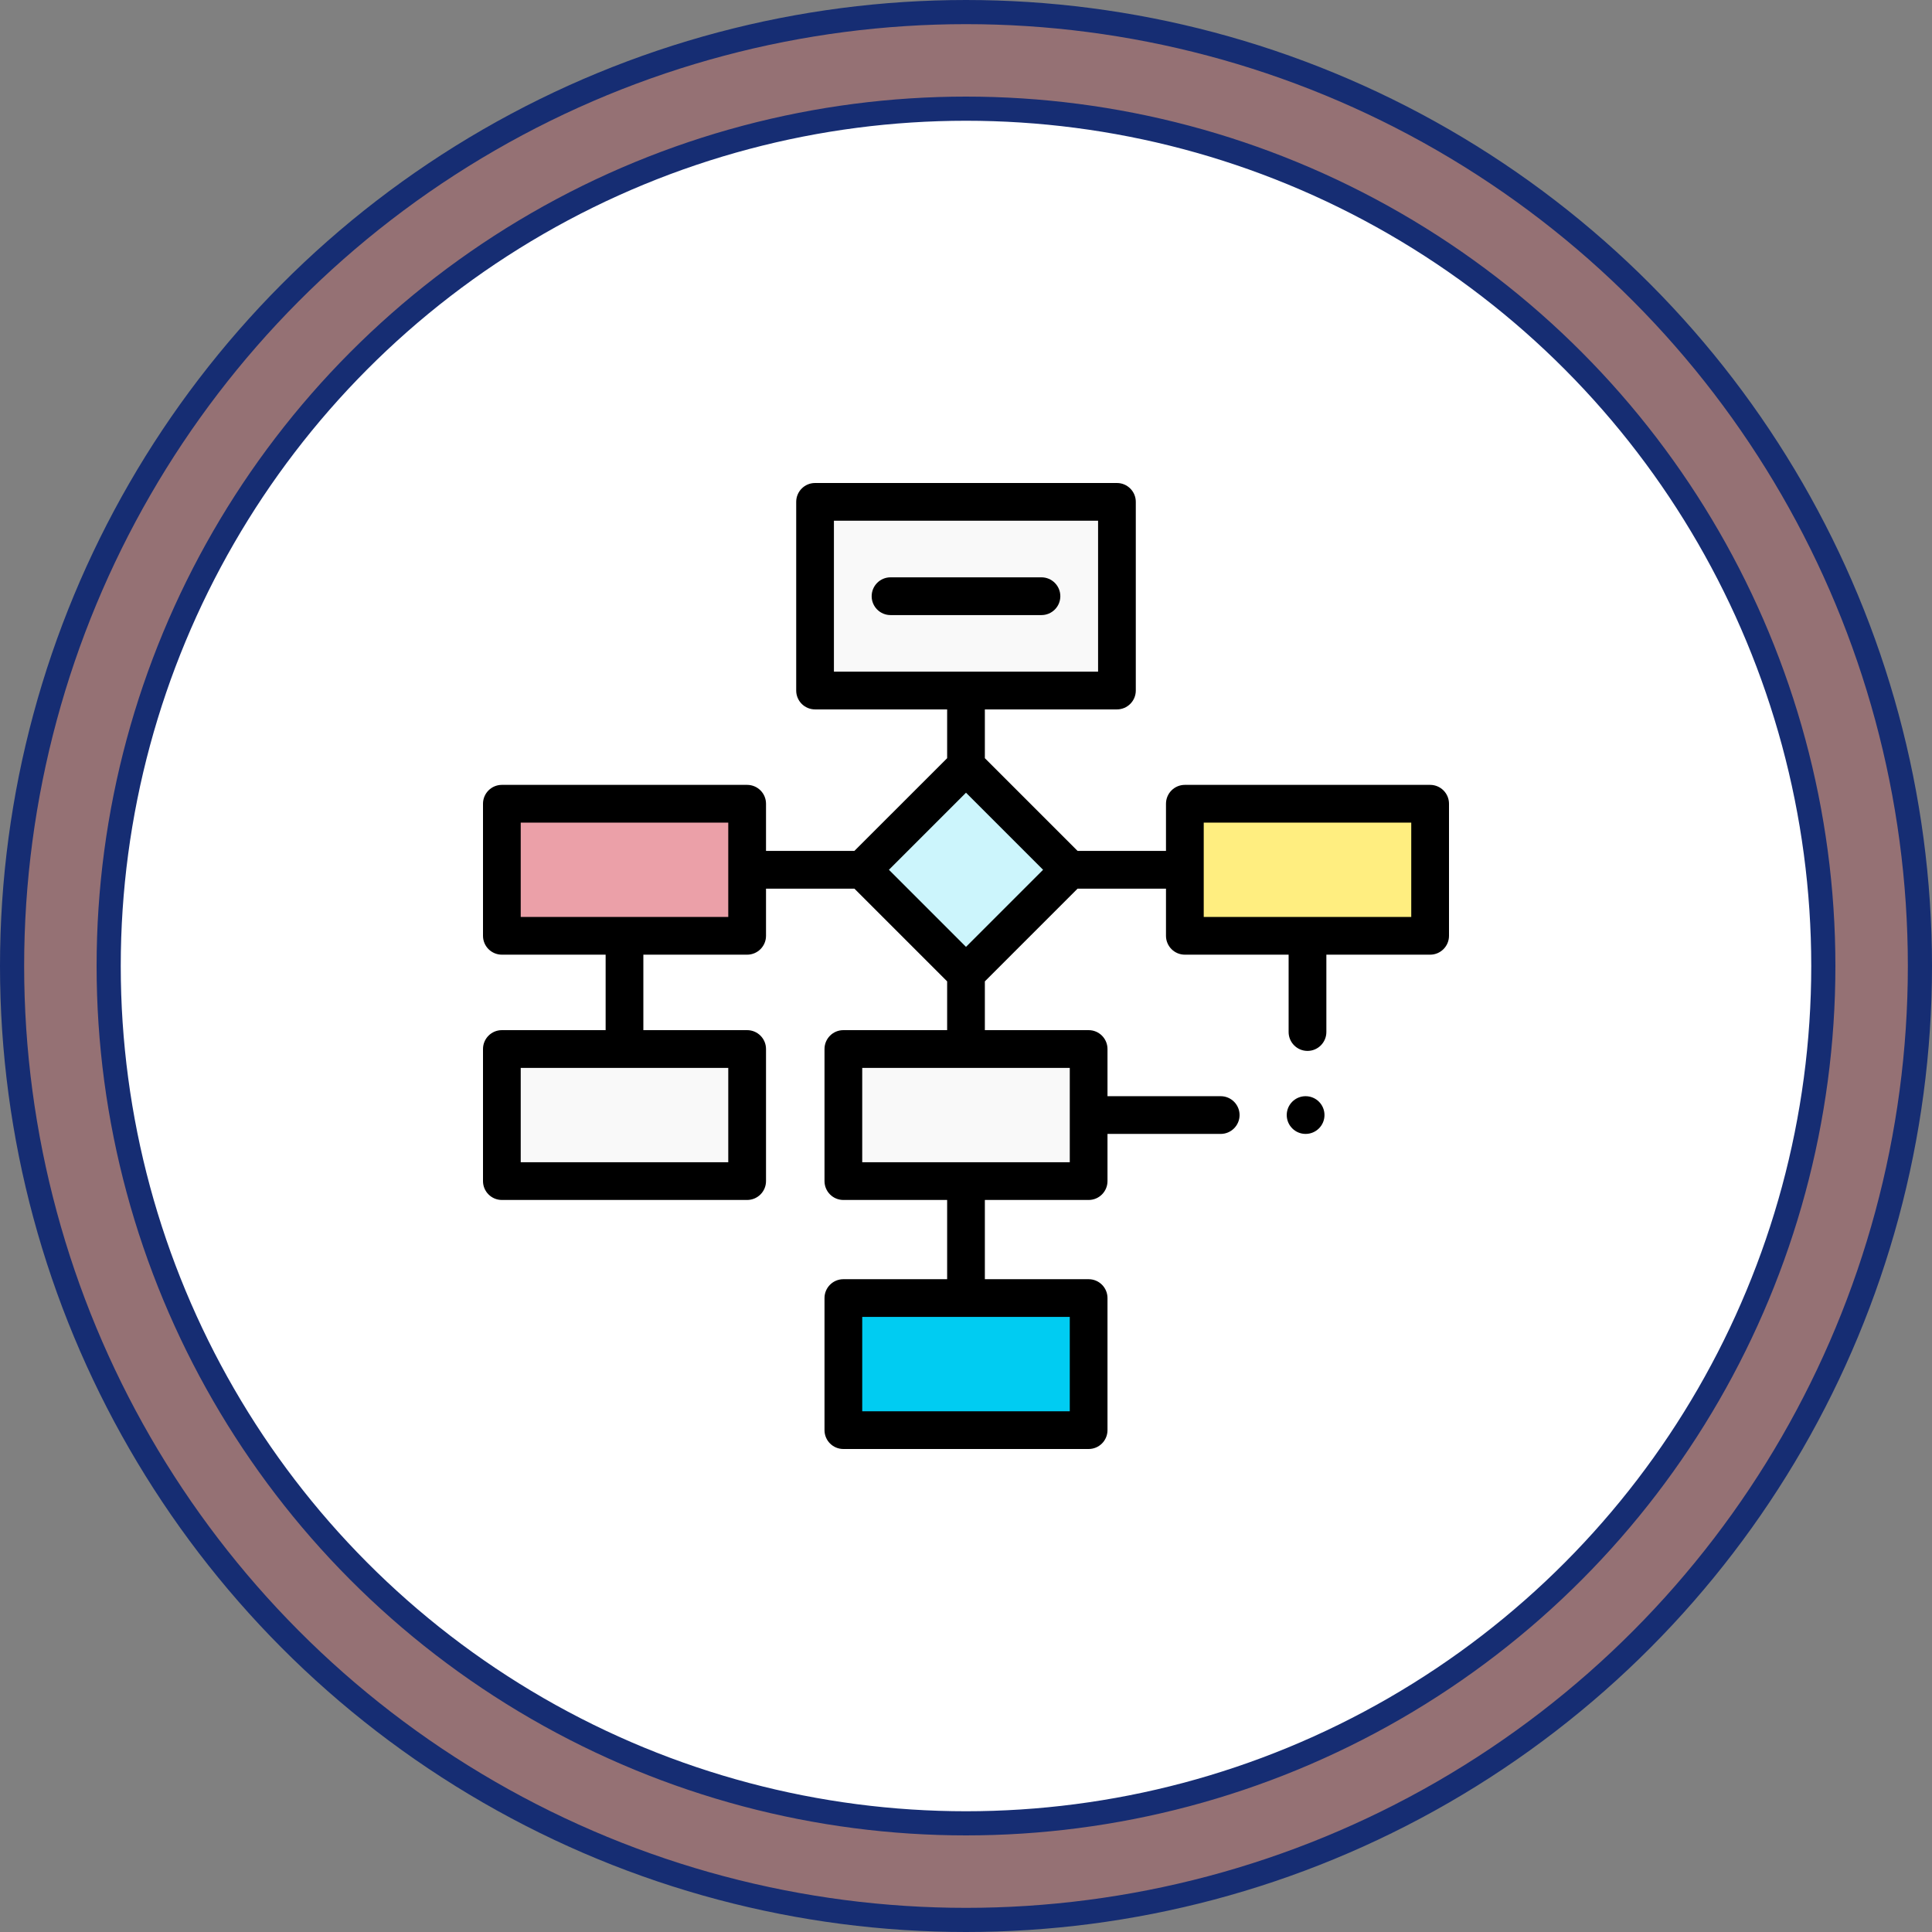 <svg width="80" height="80" viewBox="0 0 80 80" fill="none" xmlns="http://www.w3.org/2000/svg">
<rect x="0" y="0" width="80" height="80" fill="#808080" stroke="none"/>
<circle cx="40" cy="40" r="39.5" fill="#D84353" fill-opacity="0.24" stroke="#162D73"/>
<circle cx="40" cy="40" r="35.5" fill="white" stroke="#162D73"/>
<g clip-path="url(#clip0_97_246)">
<path d="M33.75 20.781H46.25V28.594H33.75V20.781Z" fill="#F9F9F9"/>
<path d="M34.922 53.75H45.078V59.219H34.922V53.75Z" fill="#00CCF2"/>
<path d="M34.922 43.438H45.078V48.906H34.922V43.438Z" fill="#F9F9F9"/>
<path d="M20.781 43.438H30.937V48.906H20.781V43.438Z" fill="#F9F9F9"/>
<path d="M20.781 33.281H30.937V38.75H20.781V33.281Z" fill="#D84353" fill-opacity="0.5"/>
<path d="M49.062 33.281H59.219V38.75H49.062V33.281Z" fill="#FFEE80"/>
<path d="M35.7 36.016L39.996 31.72L44.293 36.016L39.996 40.312L35.7 36.016Z" fill="#CCF5FC"/>
<path d="M59.219 32.5H49.062C48.631 32.5 48.281 32.85 48.281 33.281V35.234H44.62L40.781 31.395V29.375H46.25C46.681 29.375 47.031 29.025 47.031 28.594V20.781C47.031 20.35 46.681 20 46.25 20H33.75C33.318 20 32.969 20.35 32.969 20.781V28.594C32.969 29.025 33.318 29.375 33.75 29.375H39.219V31.395L35.379 35.234H31.719V33.281C31.719 32.85 31.369 32.5 30.937 32.5H20.781C20.35 32.5 20 32.85 20 33.281V38.75C20 39.181 20.35 39.531 20.781 39.531H25.078V42.656H20.781C20.35 42.656 20 43.006 20 43.438V48.906C20 49.338 20.35 49.688 20.781 49.688H30.937C31.369 49.688 31.719 49.338 31.719 48.906V43.438C31.719 43.006 31.369 42.656 30.937 42.656H26.64V39.531H30.937C31.369 39.531 31.719 39.181 31.719 38.75V36.797H35.379L39.219 40.636V42.656H34.922C34.49 42.656 34.141 43.006 34.141 43.438V48.906C34.141 49.338 34.49 49.688 34.922 49.688H39.219V52.969H34.922C34.49 52.969 34.141 53.319 34.141 53.75V59.219C34.141 59.65 34.49 60 34.922 60H45.078C45.51 60 45.859 59.65 45.859 59.219V53.75C45.859 53.319 45.51 52.969 45.078 52.969H40.781V49.688H45.078C45.51 49.688 45.859 49.338 45.859 48.906V46.953H50.547C50.977 46.953 51.328 46.602 51.328 46.172C51.328 45.741 50.977 45.391 50.547 45.391H45.859V43.438C45.859 43.006 45.51 42.656 45.078 42.656H40.781V40.636L44.62 36.797H48.281V38.75C48.281 39.181 48.631 39.531 49.062 39.531H53.359V42.734C53.359 43.165 53.71 43.516 54.141 43.516C54.571 43.516 54.922 43.165 54.922 42.734V39.531H59.219C59.65 39.531 60 39.181 60 38.75V33.281C60 32.85 59.65 32.5 59.219 32.5ZM34.531 21.562H45.469V27.812H34.531V21.562ZM30.156 48.125H21.562V44.219H30.156V48.125ZM30.156 37.969H21.562V34.062H30.156V37.969ZM44.297 58.438H35.703V54.531H44.297V58.438ZM44.297 48.125H35.703V44.219H44.297V48.125ZM40 39.208L36.808 36.016L40 32.824L43.192 36.016L40 39.208ZM58.437 37.969H49.844V34.062H58.437V37.969Z" fill="black"/>
<path d="M43.906 24.688C43.906 24.256 43.556 23.906 43.125 23.906H36.875C36.443 23.906 36.094 24.256 36.094 24.688C36.094 25.119 36.443 25.469 36.875 25.469H43.125C43.556 25.469 43.906 25.119 43.906 24.688Z" fill="black"/>
<path d="M54.062 46.953C54.494 46.953 54.844 46.603 54.844 46.172C54.844 45.74 54.494 45.391 54.062 45.391C53.631 45.391 53.281 45.74 53.281 46.172C53.281 46.603 53.631 46.953 54.062 46.953Z" fill="black"/>
</g>
<defs>
<clipPath id="clip0_97_246">
<rect width="40" height="40" fill="white" transform="translate(20 20)"/>
</clipPath>
</defs>
</svg>

